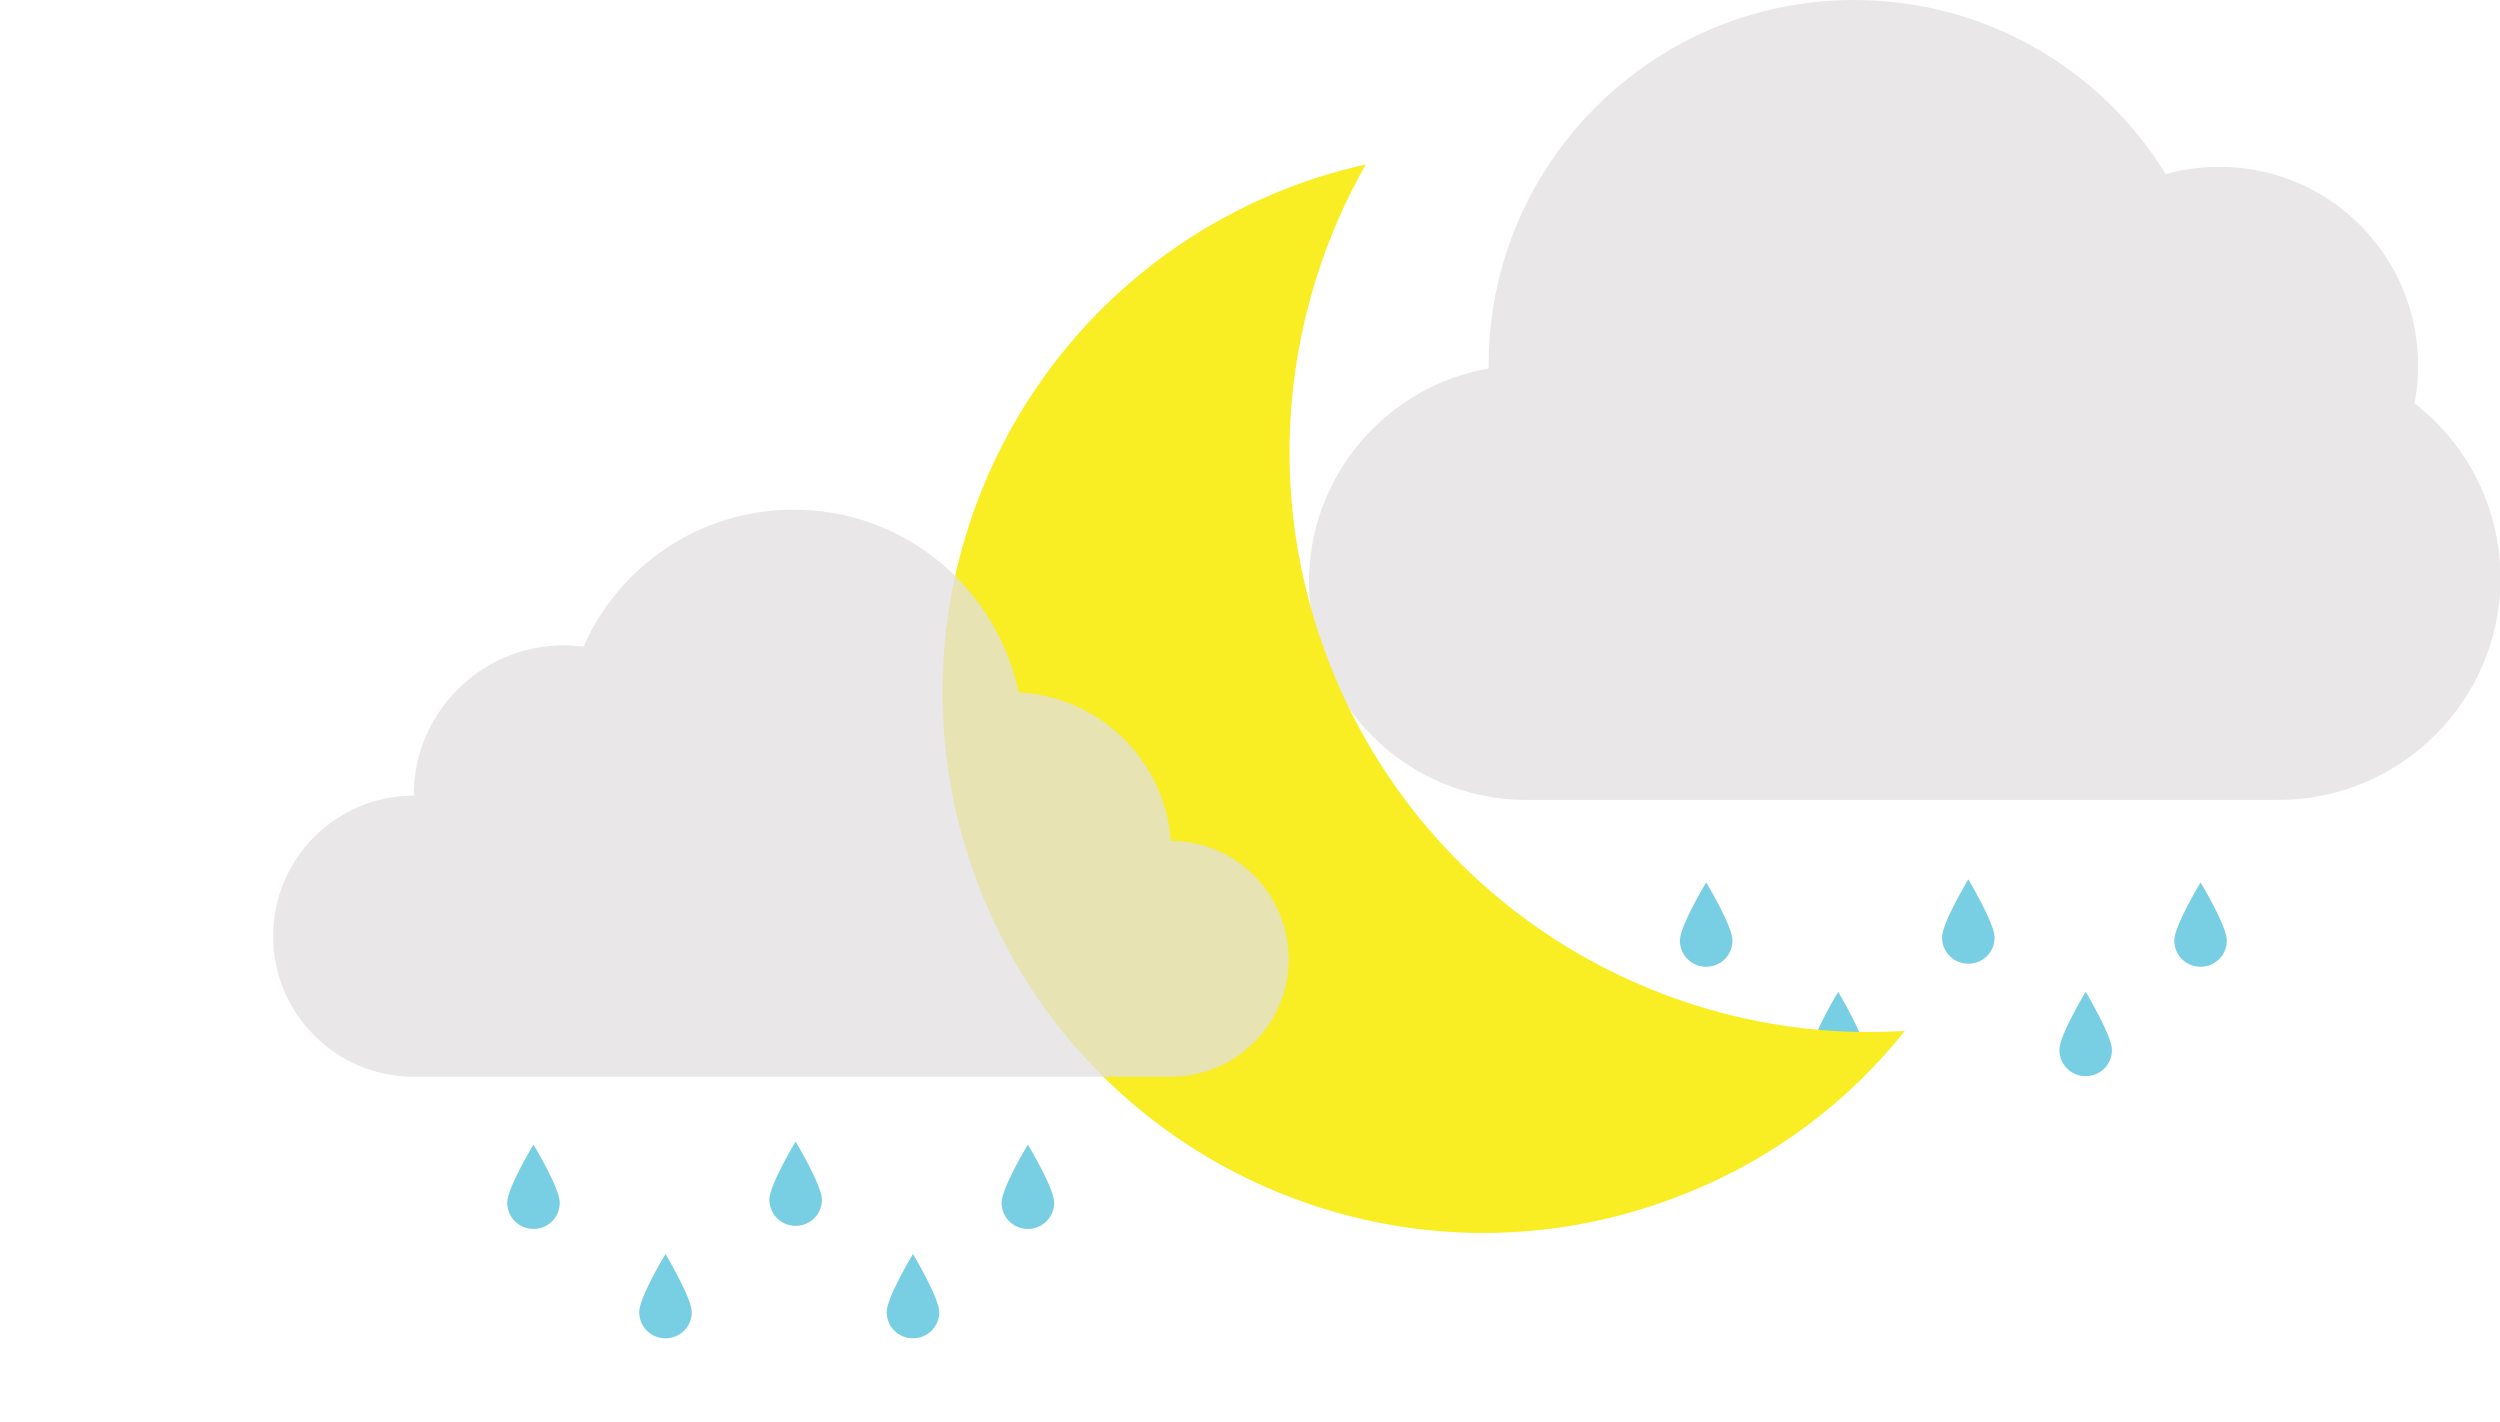 <?xml version="1.0" encoding="utf-8"?>
<!-- Generator: Adobe Illustrator 22.1.0, SVG Export Plug-In . SVG Version: 6.00 Build 0)  -->
<svg version="1.1" id="Layer_1" xmlns="http://www.w3.org/2000/svg" xmlns:xlink="http://www.w3.org/1999/xlink" x="0px" y="0px"
	 viewBox="0 0 409.1 232.7" style="enable-background:new 0 0 409.1 232.7;" xml:space="preserve">
<style type="text/css">
	.st0{opacity:0.76;fill:#E2E0E0;}
	.st1{fill:#78CFE3;}
	.st2{display:none;fill:#F9ED23;}
	.st3{fill:#F9ED23;}
	.st4{display:none;opacity:0.8;fill:#FFFFFF;}
</style>
<path class="st0" d="M395.1,66c0.4-2,0.6-4,0.6-6.2c0-17.9-14.5-32.5-32.5-32.5c-3.1,0-6,0.4-8.8,1.2C343.9,11.4,325,0,303.4,0
	c-33,0-59.8,26.8-59.8,59.8c0,0.2,0,0.4,0,0.5c-16.7,2.9-29.4,17.5-29.4,35c0,19.7,15.9,35.6,35.6,35.6h123
	c20.1,0,36.4-16.3,36.4-36.4C409.1,83,403.7,72.6,395.1,66z"/>
<path class="st1" d="M283.5,153.9c0,2.4-1.9,4.3-4.3,4.3c-2.4,0-4.3-1.9-4.3-4.3c0-2.4,4.3-9.5,4.3-9.5S283.5,151.5,283.5,153.9z"/>
<path class="st1" d="M305.1,171.8c0,2.4-1.9,4.3-4.3,4.3c-2.4,0-4.3-1.9-4.3-4.3c0-2.4,4.3-9.5,4.3-9.5S305.1,169.5,305.1,171.8z"/>
<path class="st1" d="M326.4,153.4c0,2.4-1.9,4.3-4.3,4.3s-4.3-1.9-4.3-4.3c0-2.4,4.3-9.5,4.3-9.5S326.4,151.1,326.4,153.4z"/>
<path class="st1" d="M345.6,171.8c0,2.4-1.9,4.3-4.3,4.3c-2.4,0-4.3-1.9-4.3-4.3c0-2.4,4.3-9.5,4.3-9.5S345.6,169.5,345.6,171.8z"/>
<path class="st1" d="M364.4,153.9c0,2.4-1.9,4.3-4.3,4.3c-2.4,0-4.3-1.9-4.3-4.3c0-2.4,4.3-9.5,4.3-9.5S364.4,151.5,364.4,153.9z"/>
<circle class="st2" cx="239.4" cy="115.3" r="88.5"/>
<path class="st3" d="M217.6,108.7c-10.9-27.8-7.8-57.7,5.9-81.8c-4.4,1-8.8,2.3-13.1,4c-45.5,17.9-67.9,69.2-50,114.7
	c17.9,45.5,69.2,67.9,114.7,50c14.9-5.8,27.3-15.2,36.6-26.9C271.7,171.2,233,147.9,217.6,108.7z"/>
<path class="st4" d="M236.5,170.7c0,0-0.1,0-0.1,0c-1.5-21.2-18.6-38.1-39.9-39.1c-5.7-27.5-30.1-48.1-59.3-48.1
	c-24.8,0-46,14.8-55.4,36.1c-1.7-0.2-3.4-0.3-5.2-0.3c-21.8,0-39.5,17.7-39.5,39.5c-20.4,0-37,16.5-37,37s16.5,37,37,37h199.5
	c17.1,0,31-13.9,31-31C267.5,184.5,253.6,170.7,236.5,170.7z"/>
<path class="st1" d="M91.6,196.8c0,2.4-1.9,4.3-4.3,4.3c-2.4,0-4.3-1.9-4.3-4.3c0-2.4,4.3-9.5,4.3-9.5S91.6,194.4,91.6,196.8z"/>
<path class="st1" d="M113.2,214.7c0,2.4-1.9,4.3-4.3,4.3c-2.4,0-4.3-1.9-4.3-4.3c0-2.4,4.3-9.5,4.3-9.5S113.2,212.4,113.2,214.7z"/>
<path class="st1" d="M134.5,196.3c0,2.4-1.9,4.3-4.3,4.3c-2.4,0-4.3-1.9-4.3-4.3c0-2.4,4.3-9.5,4.3-9.5S134.5,194,134.5,196.3z"/>
<path class="st1" d="M153.7,214.7c0,2.4-1.9,4.3-4.3,4.3c-2.4,0-4.3-1.9-4.3-4.3c0-2.4,4.3-9.5,4.3-9.5S153.7,212.4,153.7,214.7z"/>
<path class="st1" d="M172.5,196.8c0,2.4-1.9,4.3-4.3,4.3c-2.4,0-4.3-1.9-4.3-4.3c0-2.4,4.3-9.5,4.3-9.5S172.5,194.4,172.5,196.8z"/>
<path class="st0" d="M191.6,137.6C191.6,137.6,191.5,137.6,191.6,137.6c-1-13.2-11.6-23.6-24.9-24.3c-3.6-17.1-18.7-29.9-36.8-29.9
	c-15.4,0-28.6,9.2-34.4,22.4c-1.1-0.1-2.1-0.2-3.2-0.2c-13.6,0-24.6,11-24.6,24.6c-12.7,0-23,10.3-23,23c0,12.7,10.3,23,23,23h123.9
	c10.6,0,19.3-8.6,19.3-19.3C210.8,146.2,202.2,137.6,191.6,137.6z"/>
</svg>
